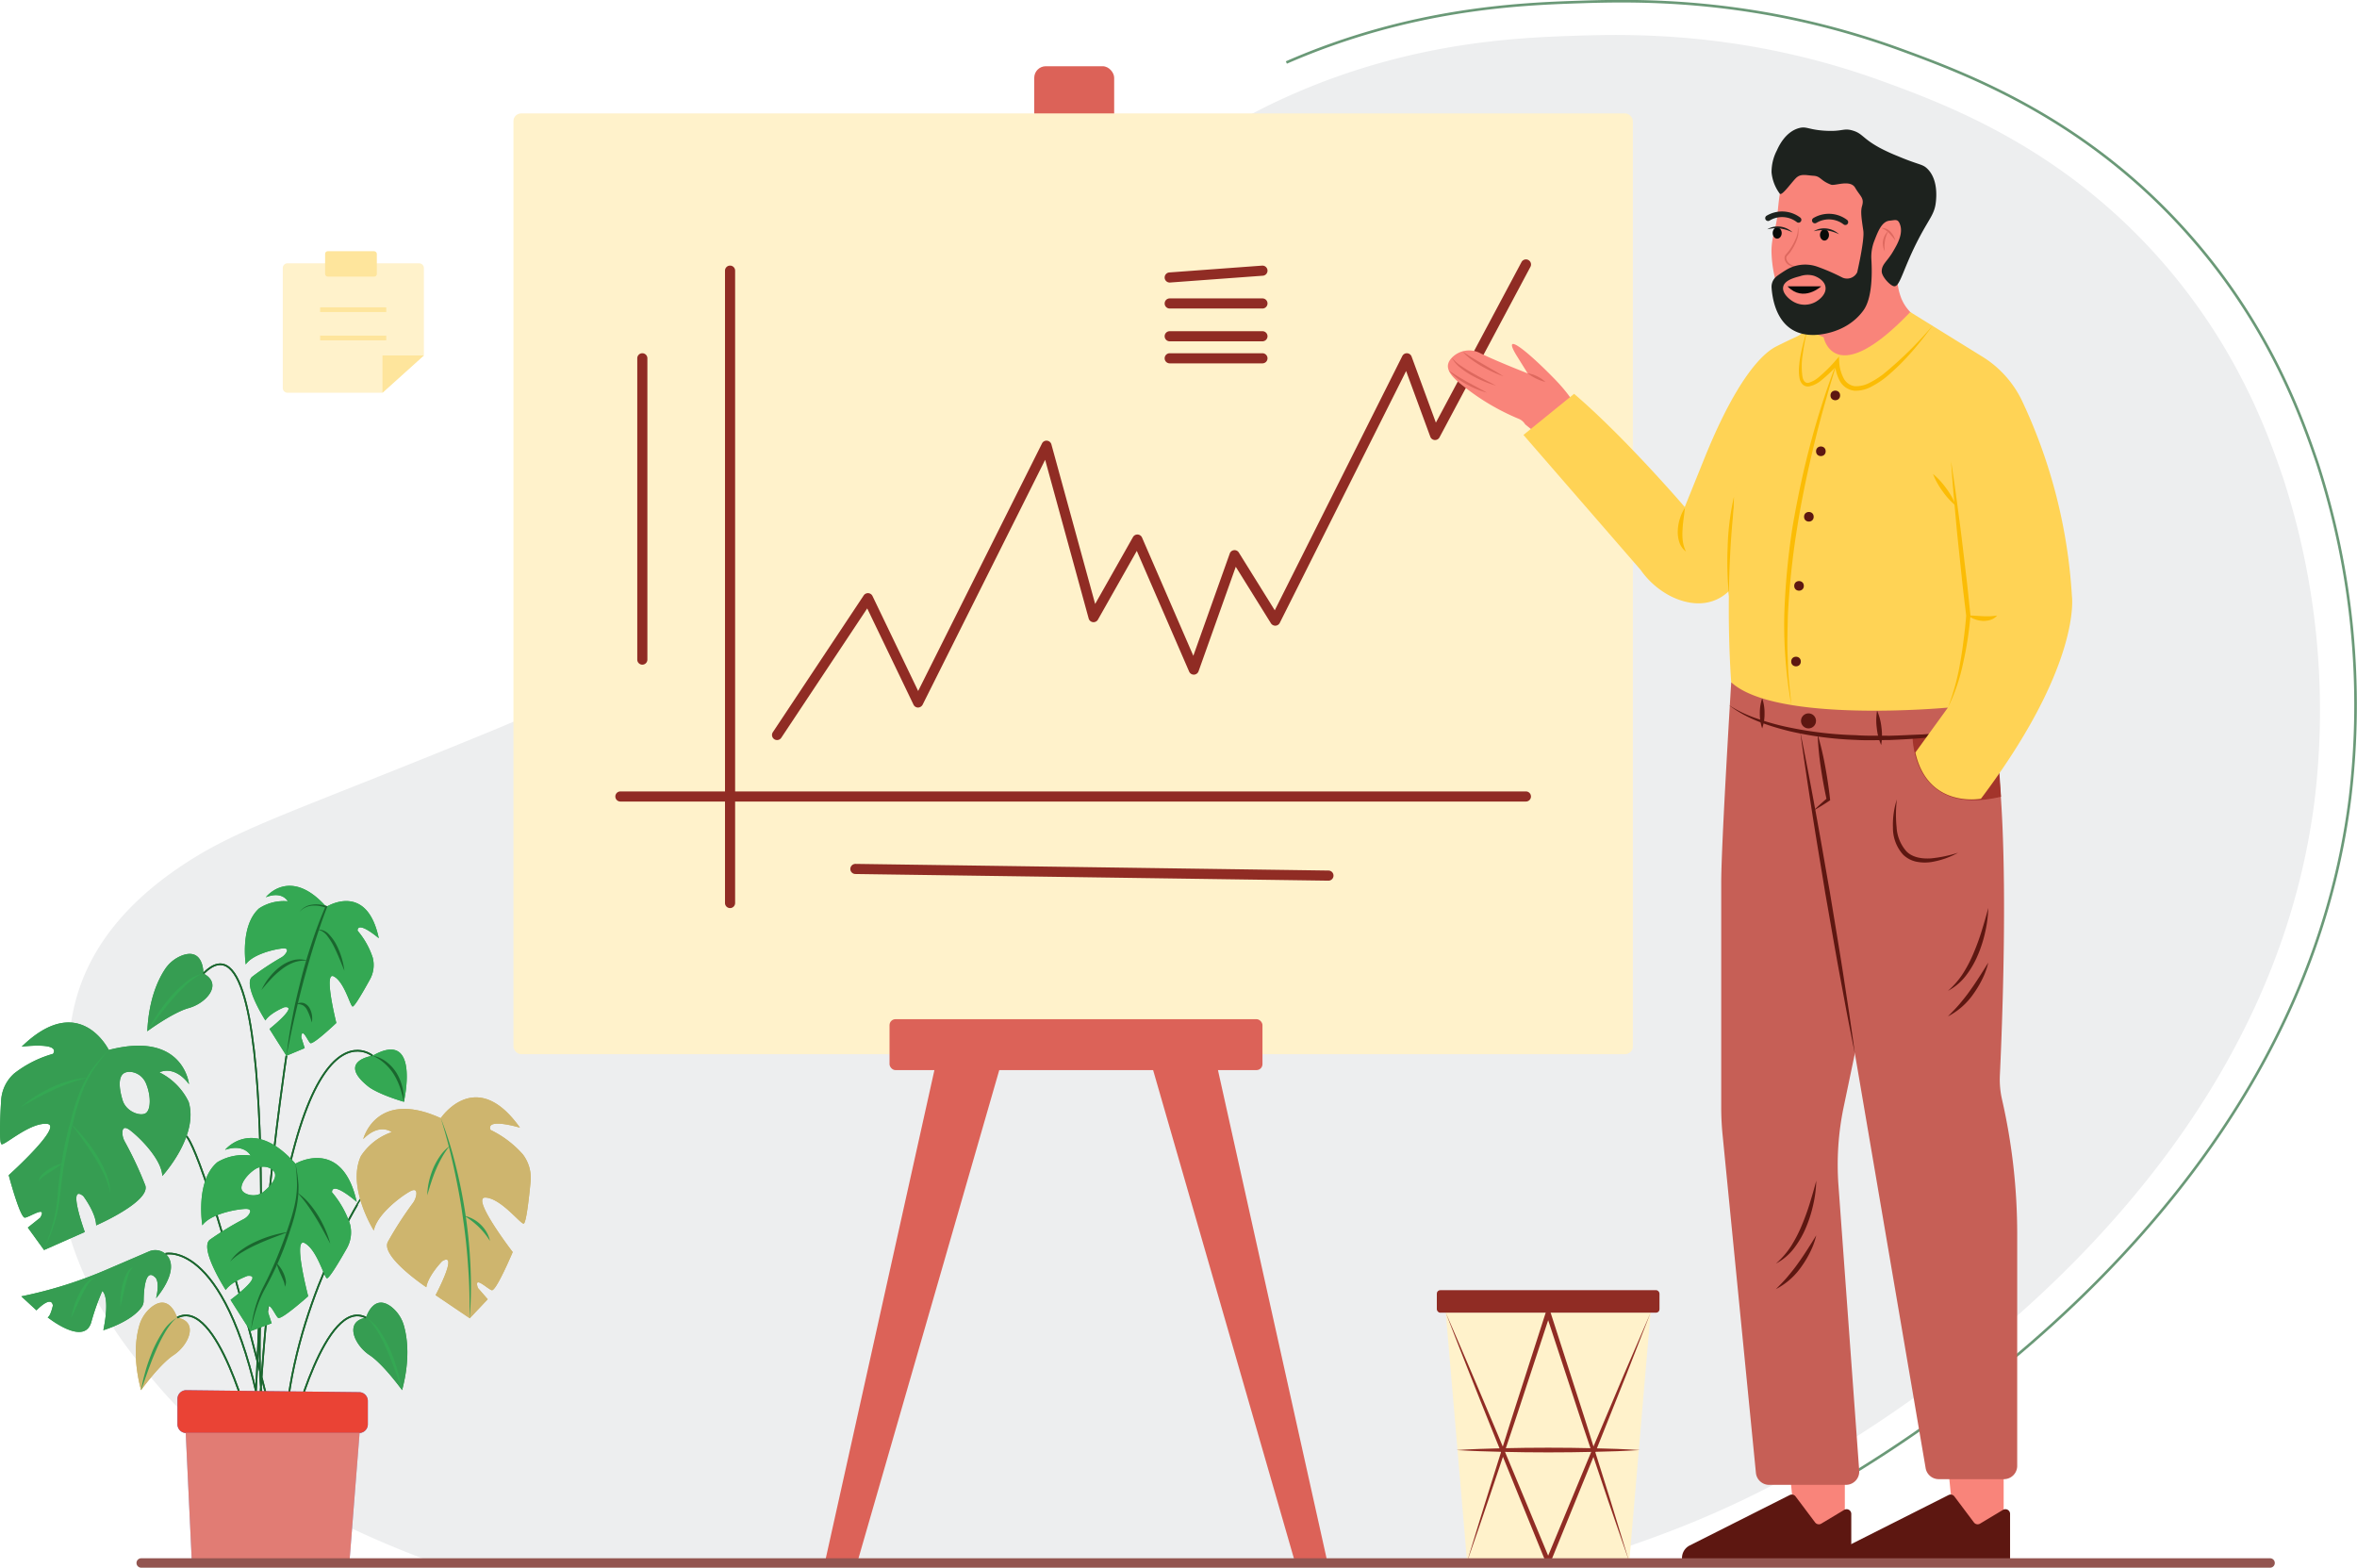 <svg xmlns="http://www.w3.org/2000/svg" width="900.554" height="598.932" viewBox="0 0 900.554 598.932">
  <g id="Layer_2" data-name="Layer 2" transform="translate(0 -0.047)">
    <g id="Layer_1" data-name="Layer 1" transform="translate(0 0.5)">
      <path id="Path_1" data-name="Path 1" d="M591.927,591.874c29.242-9.142,55.479-18.481,87.043-36.207,32.554-18.283,177.164-105.291,195.969-255.875a287.234,287.234,0,0,0-11.985-122.656c-5.812-17.042-17.869-51.269-48.3-85.118C777.405,50.557,734.9,34.487,709.977,25.4,657.538,6.27,613.558,7.278,592.611,7.962c-22.6.738-62.5,2.393-107.846,22.206-29.584,12.921-47.975,27.659-75.076,49.685-42.937,34.929-48.587,49.469-123.7,121.594-20.623,19.795-37.574,35.4-63.451,50.765-17.941,10.653-32.446,16.61-59.2,27.479-65.773,26.723-84.5,32.134-106.022,47.178-41.857,29.278-39.146,61.208-40.945,68.082a135.193,135.193,0,0,0-3.185,53.932C18.669,485,38.122,508.609,50.2,522.9a203.524,203.524,0,0,0,59.2,47.58,378.359,378.359,0,0,0,48.515,21.4Z" transform="translate(9.447 5.238)" fill="#edeeef"/>
      <path id="Path_2" data-name="Path 2" d="M273.122,23.924C320.353,3.3,361.9,1.561,385.46.8c21.8-.709,67.616-1.755,122.251,18.172,25.96,9.468,70.23,26.207,109.035,69.386,31.686,35.257,44.245,70.914,50.3,88.66a299.289,299.289,0,0,1,12.482,127.758C659.946,461.632,509.311,552.251,475.4,571.3" transform="translate(218.37 -0.5)" fill="none" stroke="#6a9977" stroke-miterlimit="10" stroke-width="1"/>
      <path id="Path_3" data-name="Path 3" d="M377.071,374.111H315.113l-8.152-95.175h78.262Z" transform="translate(245.425 222.118)" fill="#fff2cb"/>
      <path id="Path_4" data-name="Path 4" d="M311.491,374.511c4.81-15.977,9.808-31.894,14.834-47.8,2.479-7.965,5.079-15.89,7.623-23.834l7.667-23.819a.9.9,0,0,1,1.709,0l7.669,23.818c2.541,7.944,5.147,15.868,7.624,23.833l7.506,23.871,7.325,23.93-8.164-23.657L357.3,327.138c-2.686-7.9-5.243-15.836-7.865-23.755l-7.821-23.769h1.709L335.5,303.383c-2.62,7.919-5.182,15.856-7.867,23.754C322.335,342.955,317.007,358.764,311.491,374.511Z" transform="translate(249.047 221.718)" fill="#902c24"/>
      <path id="Path_5" data-name="Path 5" d="M306.961,278.936c6.865,15.721,13.548,31.518,20.2,47.326l9.9,23.745,9.858,23.763h-1.662l9.857-23.763c3.3-7.915,6.538-15.856,9.9-23.746l10.015-23.7,10.191-23.626L375.848,302.9,366.3,326.787c-3.16,7.973-6.444,15.894-9.665,23.842l-9.709,23.824a.9.9,0,0,1-1.663,0l-9.708-23.825-9.664-23.843C319.5,310.869,313.139,294.939,306.961,278.936Z" transform="translate(245.425 222.118)" fill="#902c24"/>
      <path id="Path_6" data-name="Path 6" d="M309.226,308.5c5.843-.371,11.685-.545,17.527-.689,5.842-.164,11.685-.188,17.527-.21,5.842.02,11.685.044,17.527.207l8.764.251c2.921.149,5.843.237,8.764.441-2.921.2-5.843.291-8.764.441l-8.764.251c-5.842.163-11.685.187-17.527.207-5.843-.023-11.685-.046-17.527-.21C320.91,309.044,315.067,308.869,309.226,308.5Z" transform="translate(247.236 245.036)" fill="#902c24"/>
      <rect id="Rectangle_2" data-name="Rectangle 2" width="85.073" height="8.602" rx="1.291" transform="translate(548.979 492.453)" fill="#902c24"/>
      <rect id="Rectangle_3" data-name="Rectangle 3" width="30.54" height="30.54" rx="4.423" transform="translate(395.161 24.848)" fill="#dc6258"/>
      <path id="Path_7" data-name="Path 7" d="M187.484,432.192h-12.37l50.133-225.337,25.255,6.8Z" transform="translate(140.009 164.487)" fill="#dc6258"/>
      <path id="Path_8" data-name="Path 8" d="M303,432.192h12.368L265.241,206.855l-25.255,6.8Z" transform="translate(191.876 164.487)" fill="#dc6258"/>
      <rect id="Rectangle_4" data-name="Rectangle 4" width="427.7" height="359.417" rx="2.949" transform="translate(196.176 42.877)" fill="#fff2cb"/>
      <path id="Path_9" data-name="Path 9" d="M323.844,63.108a1.932,1.932,0,0,1-.14-3.859l35.433-2.605a1.932,1.932,0,1,1,.283,3.854L323.988,63.1C323.939,63.106,323.89,63.108,323.844,63.108Zm35.435,9.925H323.845a1.932,1.932,0,0,1,0-3.865h35.433a1.932,1.932,0,1,1,0,3.865Zm0,12.529H323.845a1.932,1.932,0,1,1,0-3.865h35.433a1.932,1.932,0,1,1,0,3.865Zm0,8.421H323.845a1.932,1.932,0,0,1,0-3.865h35.433a1.932,1.932,0,1,1,0,3.865ZM155.865,302.094a1.933,1.933,0,0,1-1.932-1.932V58.57a1.932,1.932,0,1,1,3.865,0V300.161a1.933,1.933,0,0,1-1.933,1.933Z" transform="translate(123.074 44.384)" fill="#902c24"/>
      <path id="Path_10" data-name="Path 10" d="M478.554,262.425H132.582a1.932,1.932,0,1,1,0-3.865H478.554a1.932,1.932,0,0,1,0,3.865ZM192.436,238.932a1.933,1.933,0,0,1-1.608-3l34.717-52.259a1.972,1.972,0,0,1,1.743-.859A1.933,1.933,0,0,1,228.9,183.9l17.447,36.289,47.319-94.568a1.9,1.9,0,0,1,1.918-1.059,1.932,1.932,0,0,1,1.674,1.412l16.718,60.961,14.453-25.549a1.933,1.933,0,0,1,3.455.182l19.6,45.175,13.92-39.08a1.93,1.93,0,0,1,1.613-1.273,1.909,1.909,0,0,1,1.848.9L382.6,189.358l48.734-97.139a1.932,1.932,0,0,1,3.541.2l9.285,25.241,32.688-61.292a1.933,1.933,0,1,1,3.41,1.819l-34.717,65.1a1.933,1.933,0,0,1-3.519-.242l-9.234-25.1-48.279,96.231a1.933,1.933,0,0,1-1.639,1.064,1.981,1.981,0,0,1-1.729-.909L367.7,172.735l-14.22,39.923a1.932,1.932,0,0,1-3.593.121l-20-46.109-14.849,26.25a1.933,1.933,0,0,1-3.546-.44l-16.623-60.614-46.825,93.579a2.058,2.058,0,0,1-1.744,1.068,1.933,1.933,0,0,1-1.727-1.1L226.886,188.64l-32.838,49.43A1.93,1.93,0,0,1,192.436,238.932Zm-51.476-28.8a1.933,1.933,0,0,1-1.932-1.932V93.085a1.932,1.932,0,1,1,3.865,0V208.2a1.933,1.933,0,0,1-1.932,1.932Zm262.176,82.523h-.028l-180.767-2.547a1.933,1.933,0,0,1-1.905-1.96,1.962,1.962,0,0,1,1.96-1.905l180.767,2.547a1.933,1.933,0,0,1-.026,3.865Z" transform="translate(104.458 43.349)" fill="#902c24"/>
      <rect id="Rectangle_5" data-name="Rectangle 5" width="142.494" height="19.451" rx="2.285" transform="translate(339.868 388.922)" fill="#dc6258"/>
      <path id="Path_11" data-name="Path 11" d="M49.825,258.593c4.34,3.372,11.986,11.381,12.192,17.387,0,0,14.052-15.279,10.057-28.347a24.4,24.4,0,0,0-11.159-11.24s5.51-3.091,11.3,4.5c0,0-2.066-20.514-30.652-13.067,0,0-11.159-22.762-33.27-1.265,0,0,14.879-1.9,11.985,2.74a43.249,43.249,0,0,0-14.844,7.494A14.873,14.873,0,0,0,.437,247.177c-.344,5.55-.872,16.532.207,16.685,1.446.211,10.952-8.43,17.358-7.8s-14.672,19.6-14.672,19.6,4.34,16.439,6.2,16.228,8.61-4.918,5.855,0l-4.753,3.794,6.2,8.571L32.4,297.372s-6.888-18.827-.551-13.7c0,0,4.821,6.393,4.89,11.17,0,0,20.837-9.062,18.771-15.28a139.651,139.651,0,0,0-7.875-16.8,7.105,7.105,0,0,1-.861-2.974C46.7,258.206,47.116,256.486,49.825,258.593Zm-2.56-21.825c1.952-1.347,6.751-.48,8.553,3.91,1.929,4.7,1.848,9.929-.1,11.275s-7.5-.41-8.886-4.953c-1.538-5.058-1.515-8.887.436-10.233Z" transform="translate(0 172.855)" fill="#369d52"/>
      <path id="Path_12" data-name="Path 12" d="M34.045,223.157a77.167,77.167,0,0,0-6.15,8,46.849,46.849,0,0,0-4.358,9.024,100.578,100.578,0,0,0-2.871,9.642c-.831,3.268-1.626,6.532-2.288,9.829-.7,3.287-1.315,6.6-1.816,9.918s-.814,6.665-1.223,10.025A56.041,56.041,0,0,1,9.4,298.919a67.388,67.388,0,0,0,3.3-9.535,53.755,53.755,0,0,0,1.754-9.888,156.692,156.692,0,0,1,2.792-20.087c.7-3.311,1.536-6.6,2.4-9.857a80.743,80.743,0,0,1,3.061-9.7,46.988,46.988,0,0,1,4.717-9.02,66.888,66.888,0,0,1,6.62-7.681Z" transform="translate(7.515 177.521)" fill="#34a853"/>
      <path id="Path_13" data-name="Path 13" d="M29.884,229.108a48,48,0,0,0-6.689,1.926c-2.174.79-4.323,1.647-6.408,2.65-4.229,1.888-8.241,4.211-12.334,6.493.894-.757,1.827-1.466,2.752-2.19.969-.658,1.922-1.344,2.914-1.973a60.476,60.476,0,0,1,6.185-3.382,50.582,50.582,0,0,1,6.623-2.443,26.174,26.174,0,0,1,6.957-1.08ZM20.466,261.7c-1.6,1.241-3.268,2.257-4.9,3.317q-1.223.785-2.39,1.622A6.564,6.564,0,0,0,11.2,268.7a4.319,4.319,0,0,1,1.374-2.73,13.916,13.916,0,0,1,2.364-1.921A17.036,17.036,0,0,1,20.466,261.7Zm3.192-15.012a54.979,54.979,0,0,1,5.266,5.68,66.663,66.663,0,0,1,4.532,6.3,44.564,44.564,0,0,1,3.538,6.937,21.116,21.116,0,0,1,1.626,7.584,29.894,29.894,0,0,0-2.446-7.233,55.108,55.108,0,0,0-3.7-6.676c-1.3-2.2-2.779-4.285-4.255-6.378S25.207,248.755,23.658,246.691Z" transform="translate(3.561 182.279)" fill="#34a853"/>
      <path id="Path_14" data-name="Path 14" d="M4.53,283.321l5.786,5.339s5.648-5.971,6.268-1.827c0,0-.9,4.145-2,4.5,0,0,13.845,11.135,16.635,1.967a88.435,88.435,0,0,1,4.236-12.013s3.1,1.686.413,14.964c0,0,10.715-3.149,14.694-8.925a4.132,4.132,0,0,0,.7-2.3c.038-3.3.474-12.6,4.237-9.108,0,0,2.17,1.054.517,8.114,0,0,8.72-9.831,4.578-15.873A6.042,6.042,0,0,0,53.19,266.2c-2.422,1.051-6.915,2.987-15.252,6.553A166.381,166.381,0,0,1,4.53,283.321Z" transform="translate(3.622 211.494)" fill="#369d52"/>
      <path id="Path_15" data-name="Path 15" d="M15.125,325.511a33.04,33.04,0,0,1,2.848-8.756,21.273,21.273,0,0,1,2.446-3.964,9.462,9.462,0,0,1,1.681-1.667,3.524,3.524,0,0,1,2.2-.787,6.33,6.33,0,0,0-3.148,2.984,40.18,40.18,0,0,0-2.139,3.944C17.685,319.968,16.5,322.754,15.125,325.511Zm18.819-4.355a27.488,27.488,0,0,1,.734-8.1,20.767,20.767,0,0,1,1.353-3.884,6.1,6.1,0,0,1,2.735-3.054,8.3,8.3,0,0,0-1.9,3.4c-.4,1.249-.751,2.521-1.062,3.809C35.176,315.912,34.656,318.527,33.944,321.156Zm96.3-95.712s-13.914,2-1.515,11.832c0,0,3.169,2.67,13.5,5.761C142.227,243.036,148.7,214.876,130.242,225.444Z" transform="translate(12.093 177.453)" fill="#34a853"/>
      <path id="Path_16" data-name="Path 16" d="M91.081,241.982c-.258-.922-.426-1.846-.658-2.754-.29-.893-.5-1.8-.816-2.673a25.9,25.9,0,0,0-2.327-4.99,19.624,19.624,0,0,0-3.508-4.186A16.636,16.636,0,0,0,79.1,224.39a11.77,11.77,0,0,1,5.245,2.285,15.926,15.926,0,0,1,3.923,4.279,19.4,19.4,0,0,1,2.207,5.346c.253.927.348,1.889.507,2.828C91.025,240.084,91.083,241.036,91.081,241.982Z" transform="translate(63.239 178.507)" fill="#1a662e"/>
      <path id="Path_17" data-name="Path 17" d="M83.11,196.342s15.426-9.828,20.047,11.995c0,0-8.006-6.891-8.112-2.9a30.555,30.555,0,0,1,5.807,10.347,11.329,11.329,0,0,1-1.116,8.365c-1.961,3.569-5.923,10.578-6.619,10.261-.932-.425-3.153-9.434-7.164-11.5s.987,17.789.987,17.789-8.955,8.527-9.966,7.682-3.146-6.354-3.442-2.248l1.316,4.177-6.983,2.933L61.4,242.987s11.383-9.029,5.661-8.283c0,0-5.325,2.112-7.226,5.048,0,0-8.716-13.623-5.079-16.684a103.224,103.224,0,0,1,11.147-7.38,5.224,5.224,0,0,0,1.9-1.851c.513-.884.613-1.825-1.534-1.59-3.864.424-11.478,2.454-13.94,6.1,0,0-2.306-14.872,5.133-21.44A17.177,17.177,0,0,1,68.4,194.222s-2.034-4.033-8.391-1.551C60,192.671,69.211,180.745,83.11,196.342Z" transform="translate(41.566 149.661)" fill="#34a853"/>
      <path id="Path_18" data-name="Path 18" d="M87.2,213.353c-1.259-3.069-2.44-6.109-3.876-9.01a26.191,26.191,0,0,0-2.5-4.094,6.355,6.355,0,0,0-3.843-2.655,5.609,5.609,0,0,1,4.521,2.056,17.841,17.841,0,0,1,2.854,4.174,29.839,29.839,0,0,1,2.84,9.529Zm-31.686,7.342a23.192,23.192,0,0,1,2.949-4.769,22.157,22.157,0,0,1,4-4,14.713,14.713,0,0,1,5.079-2.607,9.784,9.784,0,0,1,5.623.182,12.81,12.81,0,0,0-5.353.681,17.8,17.8,0,0,0-4.644,2.664,32.2,32.2,0,0,0-4.024,3.668C57.9,217.852,56.67,219.23,55.516,220.695Z" transform="translate(44.387 157.081)" fill="#1a662e"/>
      <path id="Path_19" data-name="Path 19" d="M65.748,195.181a7.142,7.142,0,0,1,4.763-2.8,11.185,11.185,0,0,1,2.852-.076,15.964,15.964,0,0,1,2.794.575l.339.1-.139.35c-1.8,4.552-3.333,9.228-4.845,13.893-1.48,4.68-2.812,9.4-4.117,14.137q-1.882,7.119-3.523,14.3c-1.1,4.788-2.069,9.606-3.06,14.429.605-4.884,1.333-9.759,2.286-14.591.867-4.851,2.045-9.639,3.239-14.42s2.636-9.5,4.177-14.181,3.247-9.307,5.24-13.833l.2.445-1.316-.392c-.448-.085-.893-.2-1.344-.271a10.733,10.733,0,0,0-2.732-.088,7.209,7.209,0,0,0-4.814,2.425Z" transform="translate(48.621 152.809)" fill="#1a662e"/>
      <path id="Path_20" data-name="Path 20" d="M68.825,220.671a25.556,25.556,0,0,0-1.848-4.872,4.387,4.387,0,0,0-1.581-1.7,5.372,5.372,0,0,0-2.468-.46,3.637,3.637,0,0,1,2.816-.376,4.2,4.2,0,0,1,2.234,1.956A8.181,8.181,0,0,1,68.825,220.671Z" transform="translate(50.313 169.505)" fill="#1a662e"/>
      <path id="Path_21" data-name="Path 21" d="M44.615,282.553s-2.742-9.466-9.7-4.114a13.97,13.97,0,0,0-4.824,7.4c-1.255,4.531-2.341,12.741.752,24.392,0,0,7.127-9.859,12.4-13.348C49.184,292.951,53.019,283.958,44.615,282.553Z" transform="translate(23.051 220.411)" fill="#ceb56e"/>
      <path id="Path_22" data-name="Path 22" d="M43.723,341.749a11.931,11.931,0,0,0-2.7,2.781,27.189,27.189,0,0,0-2.132,3.242,62,62,0,0,0-3.432,6.981c-1.052,2.38-1.958,4.823-2.859,7.275l-2.65,7.4c.226-1.3.526-2.574.787-3.866.3-1.28.679-2.54,1.016-3.814.732-2.53,1.658-5,2.642-7.453a49.17,49.17,0,0,1,3.743-7,15.867,15.867,0,0,1,5.588-5.551ZM53.77,210.25s.232-9.868-8-6.948a13.73,13.73,0,0,0-6.815,5.539c-2.556,3.921-6.054,11.4-6.61,23.455,0,0,9.745-7.16,15.811-8.833C55,221.574,61.348,214.213,53.77,210.25Z" transform="translate(23.943 161.215)" fill="#369d52"/>
      <path id="Path_23" data-name="Path 23" d="M52.705,206.923a11.726,11.726,0,0,0-3.411,1.8,26.744,26.744,0,0,0-3.005,2.42,61.009,61.009,0,0,0-5.364,5.574c-1.715,1.938-3.312,3.98-4.9,6.032l-4.743,6.217c.6-1.161,1.273-2.283,1.909-3.429.672-1.122,1.408-2.2,2.111-3.31a78.071,78.071,0,0,1,4.752-6.268,48.428,48.428,0,0,1,5.667-5.494,15.613,15.613,0,0,1,6.988-3.544Z" transform="translate(25.008 164.542)" fill="#34a853"/>
      <path id="Path_24" data-name="Path 24" d="M79.881,282.553s2.742-9.466,9.7-4.115a13.971,13.971,0,0,1,4.824,7.4c1.255,4.531,2.341,12.741-.752,24.392,0,0-7.127-9.859-12.4-13.348C75.312,292.951,71.477,283.959,79.881,282.553Z" transform="translate(59.979 220.41)" fill="#369d52"/>
      <path id="Path_25" data-name="Path 25" d="M77.72,280a15.869,15.869,0,0,1,5.588,5.552,49.163,49.163,0,0,1,3.743,7A79.041,79.041,0,0,1,89.693,300c.337,1.274.713,2.534,1.016,3.814.262,1.291.561,2.57.788,3.866l-2.65-7.4c-.9-2.452-1.807-4.895-2.859-7.275a62,62,0,0,0-3.432-6.981,27.177,27.177,0,0,0-2.132-3.242A11.931,11.931,0,0,0,77.72,280Z" transform="translate(62.14 222.967)" fill="#34a853"/>
      <path id="Path_26" data-name="Path 26" d="M114.234,239.918S79.573,210.3,70.59,383.332M81.331,239.918S64.088,354.037,74.42,383.332m-6.574,0S55.031,331.9,39.566,339.985m30.122,28.01s11.168-191.06-20.075-159.509M83.479,383.33s12.815-51.426,28.281-43.345m-76.613-24.4s24.257-5.951,37.483,66.549M43.137,270.665s7.028,4.689,33.621,111.471m32.805-87.244S83.3,336.473,80.856,383.331" transform="translate(28.101 162.979)" fill="none" stroke="#1a662e" stroke-miterlimit="10" stroke-width="0.644"/>
      <path id="Path_27" data-name="Path 27" d="M37.679,298.76v9.621a3.334,3.334,0,0,0,3.3,3.367h66.138a3.334,3.334,0,0,0,3.3-3.367v-8.866a3.335,3.335,0,0,0-3.264-3.366l-66.138-.755a3.333,3.333,0,0,0-3.338,3.367Z" transform="translate(30.125 235.276)" fill="#4285f4"/>
      <path id="Path_28" data-name="Path 28" d="M39.433,304.481l2.352,49.656h60.166l3.909-49.656Z" transform="translate(31.528 242.542)" fill="#97b5e7"/>
      <path id="Path_29" data-name="Path 29" d="M92.683,262.576c.092-4.531,9.46,3.688,9.46,3.688-5.58-25.045-23.409-14.6-23.409-14.6-16.3-18.406-26.887-5.28-26.887-5.28,7.359-2.518,9.758,2.166,9.758,2.166a19.593,19.593,0,0,0-12.686,2.529c-8.576,7.119-5.763,24.143-5.763,24.143,2.824-4.028,11.664-5.971,16.141-6.276,2.813-.188,2.319,1.194,1.562,2.248a5.689,5.689,0,0,1-1.917,1.639,112.488,112.488,0,0,0-12.915,7.88c-4.2,3.3,6.061,19.214,6.061,19.214,2.181-3.243,8.346-5.4,8.346-5.4,6.647-.574-6.5,9.156-6.5,9.156l7.611,11.966,8.094-3.009-1.573-4.812c.31-4.66,2.836,1.709,4.018,2.716S83.6,302.291,83.6,302.291s-5.992-22.832-1.32-20.279S89.629,294.9,90.72,295.43c.815.4,5.35-7.388,7.6-11.357a12.415,12.415,0,0,0,1.217-9.449,36.912,36.912,0,0,0-6.854-12.048Zm-26.141-.187c-2.985,2.47-7.577,1.1-8.312-.738s1.538-5.468,4.959-7.786c3.2-2.178,6.888-.55,7.623,1.288s-.953,4.474-4.271,7.236Z" transform="translate(34.153 192.465)" fill="#34a853"/>
      <path id="Path_30" data-name="Path 30" d="M70.256,247.3a55.848,55.848,0,0,1,1.162,8.287,38.87,38.87,0,0,1-.745,8.375,64.629,64.629,0,0,1-2.211,8.1c-.861,2.646-1.753,5.3-2.75,7.906a126.644,126.644,0,0,1-7.107,15.148,44.036,44.036,0,0,0-3.246,7.606,56.66,56.66,0,0,0-2.042,8.064,45.627,45.627,0,0,1,4.493-16.074,144.033,144.033,0,0,0,6.822-15.163c1.021-2.575,1.937-5.188,2.83-7.82s1.709-5.267,2.342-7.948a38.744,38.744,0,0,0,1.049-8.184A66.8,66.8,0,0,0,70.256,247.3Z" transform="translate(42.629 196.826)" fill="#1a662e"/>
      <path id="Path_31" data-name="Path 31" d="M74.587,253.485a21.123,21.123,0,0,1,4.37,3.928,37.237,37.237,0,0,1,3.475,4.754,43.1,43.1,0,0,1,2.721,5.211,38.926,38.926,0,0,1,1.949,5.53l-2.762-5.131c-.94-1.687-1.873-3.372-2.9-5q-1.507-2.459-3.194-4.8a45.115,45.115,0,0,0-3.666-4.49Zm-8.1,26.763a12.811,12.811,0,0,1,2.84,4.128,11.038,11.038,0,0,1,.748,2.435,3.546,3.546,0,0,1-.354,2.546,5.942,5.942,0,0,0-.52-2.315c-.3-.735-.608-1.469-.935-2.2A38.044,38.044,0,0,1,66.485,280.248ZM71,268.455l-5.884,2.227c-1.943.763-3.877,1.537-5.76,2.413a51.4,51.4,0,0,0-5.521,2.844,25.1,25.1,0,0,0-4.954,3.761,16.419,16.419,0,0,1,4.457-4.517,32.047,32.047,0,0,1,5.539-3.143A45.549,45.549,0,0,1,71,268.455Z" transform="translate(39.084 201.77)" fill="#1a662e"/>
      <path id="Path_32" data-name="Path 32" d="M107.851,241.16s13.439-20.075,30.247,3.632c0,0-13.163-3.971-11.233.869a39.117,39.117,0,0,1,12.309,9.3,14.8,14.8,0,0,1,2.978,10.637c-.511,5.335-1.648,15.874-2.647,15.867-1.338-.009-8.652-9.629-14.534-9.957s10.366,20.817,10.366,20.817-6.345,15.04-7.995,14.568-7.055-5.936-5.29-.849l3.735,4.305-6.865,7.269-13.05-8.826s9-16.946,2.518-12.979c0,0-5.3,5.393-6.066,9.937,0,0-17.49-11.668-14.706-17.295a138.238,138.238,0,0,1,9.55-14.815,7.093,7.093,0,0,0,1.333-3.214c.174-1.356-.17-2.588-2.655-1.134-4.418,2.584-12.508,9.106-13.58,14.8,0,0-10.443-16.609-4.906-28.484a22.943,22.943,0,0,1,11.74-9.093s-4.523-3.748-10.87,2.643C78.229,249.159,83.121,229.906,107.851,241.16Z" transform="translate(60.557 185.57)" fill="#ceb56e"/>
      <path id="Path_33" data-name="Path 33" d="M93.584,237.634A145.4,145.4,0,0,1,99.4,256.183c1.577,6.294,2.8,12.676,3.752,19.094a191.391,191.391,0,0,1,1.8,19.377,166.562,166.562,0,0,1-.3,19.437c-.051-6.479-.084-12.944-.595-19.389q-.613-9.67-2.058-19.258c-.855-6.4-2.086-12.748-3.47-19.058S95.534,243.81,93.584,237.634Z" transform="translate(74.824 189.096)" fill="#369d52"/>
      <path id="Path_34" data-name="Path 34" d="M99.24,243.572a30.916,30.916,0,0,0-2.9,4.31,46.951,46.951,0,0,0-2.28,4.622c-.677,1.58-1.267,3.2-1.812,4.842s-1.023,3.314-1.537,5a27.624,27.624,0,0,1,.665-5.243,29.9,29.9,0,0,1,1.619-5.057,26.3,26.3,0,0,1,2.586-4.651,15.87,15.87,0,0,1,3.664-3.825Zm5.592,26.59a13.278,13.278,0,0,1,8.554,6.265,10.879,10.879,0,0,1,1.291,3.369,29.523,29.523,0,0,0-4.343-5.4,32.868,32.868,0,0,0-5.5-4.236Z" transform="translate(72.522 193.844)" fill="#369d52"/>
      <path id="Path_35" data-name="Path 35" d="M428.692,308.232l2.125,21.2-36.822,17.99h56.543V308.232Z" transform="translate(315.011 245.541)" fill="#f9847a"/>
      <path id="Path_36" data-name="Path 36" d="M394.97,308.232l2.125,21.2-36.822,17.99h56.543V308.232Z" transform="translate(288.05 245.541)" fill="#f9847a"/>
      <path id="Path_37" data-name="Path 37" d="M436.331,447.87h24.906a5.078,5.078,0,0,0,5.078-5.078V354.228a230.794,230.794,0,0,0-5.8-51.428h0a34.123,34.123,0,0,1-.819-9.228c1.085-22.8,5.141-122.817-6.229-141.009l-72.729-5.37,50.591,296.453a5.078,5.078,0,0,0,5.005,4.224Z" transform="translate(304.41 116.785)" fill="#c65f56"/>
      <path id="Path_38" data-name="Path 38" d="M369.274,145.1s-3.823,61.9-3.823,76.451V307.42q0,5.3.521,10.59L378.706,447.14a5.078,5.078,0,0,0,5.053,4.579h29.346a5.078,5.078,0,0,0,5.064-5.446L410.24,337.252a107.9,107.9,0,0,1,2-29.92l32.025-153.094Z" transform="translate(292.189 115.111)" fill="#c65f56"/>
      <path id="Path_39" data-name="Path 39" d="M359.316,104.819s-.267-6.985-11.009-18.045-20.374-18.618-14.781-9.3l4.38,7.031s-11.557-4.482-18.209-7.755a9.179,9.179,0,0,0-10.776,1.784c-2.506,2.7-2.43,5.658,4.482,10.9a88.076,88.076,0,0,0,20.946,12.378,5.23,5.23,0,0,1,2.591,2.165l7.726,6.289Z" transform="translate(245.788 57.686)" fill="#f9847a"/>
      <path id="Path_40" data-name="Path 40" d="M344.5,86.515a15.8,15.8,0,0,1-3.549-1.291,18.471,18.471,0,0,1-3.212-1.974,8.234,8.234,0,0,1,1.875.413,13.091,13.091,0,0,1,1.752.713A12.362,12.362,0,0,1,344.5,86.515Zm-15.965-2.14a39.111,39.111,0,0,1-4.3-1.738c-1.408-.639-2.772-1.367-4.114-2.136a39.182,39.182,0,0,1-3.885-2.545,21.3,21.3,0,0,1-3.453-3.112c2.537,1.769,5.158,3.3,7.812,4.84C323.233,81.236,325.91,82.724,328.53,84.375Zm-2.868,3.56a37.724,37.724,0,0,1-4.791-1.689,42.789,42.789,0,0,1-4.57-2.237,28.607,28.607,0,0,1-4.228-2.866,11.987,11.987,0,0,1-3.321-3.862,17.361,17.361,0,0,0,3.76,3.283c1.379.931,2.791,1.817,4.256,2.624C319.669,84.849,322.671,86.344,325.662,87.935ZM322.2,90.6a27.457,27.457,0,0,1-4.031-1.348,36.366,36.366,0,0,1-3.833-1.842,25.254,25.254,0,0,1-6.708-5.2c1.189.78,2.348,1.557,3.543,2.281,1.207.7,2.4,1.427,3.625,2.1Z" transform="translate(245.957 58.941)" fill="#dd685e"/>
      <path id="Path_41" data-name="Path 41" d="M430.3,71.091s-5.82,2.6-10.331,4.914C413.712,79.211,404,90.476,392.64,118.612l-7.551,18.7s-22.666-26.459-42.275-43.24l-19.354,15.7,44.8,51.6a31.654,31.654,0,0,0,11.223,9.885c10.228,5.227,20.672,3.5,26.406-7.126,8.969-16.628,19.631-41.944,20.651-49Z" transform="translate(258.615 55.94)" fill="#ffd355"/>
      <path id="Path_42" data-name="Path 42" d="M358.967,108.074c-.31,2.957-.809,5.739-.924,8.525a21.434,21.434,0,0,0,.106,4.119,13.483,13.483,0,0,0,1.2,4.031,7.25,7.25,0,0,1-2.572-3.712,12.478,12.478,0,0,1-.534-4.53,17.406,17.406,0,0,1,.819-4.409A14.845,14.845,0,0,1,358.967,108.074Z" transform="translate(284.808 85.509)" fill="#fbbc05"/>
      <path id="Path_43" data-name="Path 43" d="M406.088,159.045s0,30.606,33.77,22.6l-1.867-27.55Z" transform="translate(324.68 122.301)" fill="#a3342b"/>
      <path id="Path_44" data-name="Path 44" d="M357.12,341.909v-.129A5.355,5.355,0,0,1,360.065,337l38.219-19.262a1.785,1.785,0,0,1,2.23.522l7.471,9.943a1.785,1.785,0,0,0,2.345.458L419.1,323.4a1.785,1.785,0,0,1,2.7,1.53v16.98a1.785,1.785,0,0,1-1.785,1.785H358.9a1.785,1.785,0,0,1-1.783-1.785Z" transform="translate(285.529 252.988)" fill="#5d1711"/>
      <path id="Path_45" data-name="Path 45" d="M390.841,341.909v-.129A5.354,5.354,0,0,1,393.786,337L432,317.736a1.785,1.785,0,0,1,2.23.522l7.47,9.943a1.785,1.785,0,0,0,2.345.458l8.768-5.261a1.785,1.785,0,0,1,2.7,1.53v16.98a1.785,1.785,0,0,1-1.785,1.785H392.626a1.785,1.785,0,0,1-1.785-1.785Z" transform="translate(312.49 252.988)" fill="#5d1711"/>
      <path id="Path_46" data-name="Path 46" d="M411.313,31.143a32.951,32.951,0,0,0-15.391,1.319c-2.322.823-10.813,3.834-14.952,11.873-1.572,3.053-1.927,6.726-2.638,14.072-.444,4.588-2.211,7.875-2.209,13.471a47.276,47.276,0,0,0,2.209,13.354c2.058,6.765.733,10.609,1.759,11.873,4.136,5.1,13,.385,13.193,7.036.116,4.107-2.493,6.706.935,10.389,4.251,4.568,20.4,2.839,26.33-.275.809-.424,12.674-6.809,11.873-14.072-.428-3.88-4.06-4.281-6.6-10.114a23.29,23.29,0,0,1-1.319-12.753c1.144-8.49,5.422-9.526,8.8-19.789a15.964,15.964,0,0,0-2.638-15.391A32.609,32.609,0,0,0,411.313,31.143Z" transform="translate(300.722 23.7)" fill="#f9847a"/>
      <ellipse id="Ellipse_1" data-name="Ellipse 1" cx="1.724" cy="2.143" rx="1.724" ry="2.143" transform="translate(677.295 86.441)" fill="#070a08"/>
      <ellipse id="Ellipse_2" data-name="Ellipse 2" cx="1.724" cy="2.143" rx="1.724" ry="2.143" transform="translate(695.364 87.166)" fill="#070a08"/>
      <path id="Path_47" data-name="Path 47" d="M387.517,49.426a1.088,1.088,0,0,0,.642-1.966,11.556,11.556,0,0,0-12.885-.666,1.088,1.088,0,1,0,1.211,1.809,9.21,9.21,0,0,1,10.391.614A1.082,1.082,0,0,0,387.517,49.426Zm17.884.887a1.088,1.088,0,0,0,.642-1.967,11.555,11.555,0,0,0-12.884-.667,1.088,1.088,0,1,0,1.211,1.809,9.206,9.206,0,0,1,10.39.615,1.08,1.08,0,0,0,.641.21Z" transform="translate(299.658 35.195)" fill="#1d221e"/>
      <circle id="Ellipse_3" data-name="Ellipse 3" cx="2.872" cy="2.872" r="2.872" transform="translate(688.116 272.086)" fill="#5d1711"/>
      <path id="Path_48" data-name="Path 48" d="M383.966,48.242a8.537,8.537,0,0,1-.433,5.417,19.733,19.733,0,0,1-2.651,4.82c-.564.742-1.387,1.3-1.331,2.025a3.1,3.1,0,0,0,1.158,2.073,6.7,6.7,0,0,0,5.013,1.112,6.24,6.24,0,0,1-5.366-.68,3.457,3.457,0,0,1-1.464-2.5,2.112,2.112,0,0,1,.558-1.452l.87-1.037a21.65,21.65,0,0,0,2.7-4.588A9.726,9.726,0,0,0,383.966,48.242Zm31.846.725a4.526,4.526,0,0,1,3.539,1.452,7.973,7.973,0,0,1,1.173,1.561,6.978,6.978,0,0,1,.693,1.8,25.871,25.871,0,0,0-2.375-2.846,7.945,7.945,0,0,0-1.379-1.152,6.546,6.546,0,0,0-1.651-.816Z" transform="translate(302.935 37.672)" fill="#dd685e"/>
      <path id="Path_49" data-name="Path 49" d="M400.522,57.059a6.455,6.455,0,0,1,1.3-7.756c-.275.645-.581,1.238-.779,1.872a8.894,8.894,0,0,0-.479,1.9A13.218,13.218,0,0,0,400.522,57.059Z" transform="translate(319.625 38.52)" fill="#dd685e"/>
      <path id="Path_50" data-name="Path 50" d="M367.448,144.033a127.985,127.985,0,0,1-.573-19.228,97.776,97.776,0,0,1,2.406-19.094c-.137,6.43-.366,12.783-.609,19.166C368.393,131.255,368.121,137.632,367.448,144.033Z" transform="translate(293.223 83.62)" fill="#fbbc05"/>
      <path id="Path_51" data-name="Path 51" d="M392.389,61.036s-6.79,6.333-12.861,0" transform="translate(303.445 47.901)" fill="#070a08"/>
      <path id="Path_52" data-name="Path 52" d="M402.653,51.31a15.409,15.409,0,0,0-4.743-1.475,9.546,9.546,0,0,0-2.448-.081,16.1,16.1,0,0,0-2.482.4,7.032,7.032,0,0,1,2.405-.955,8.109,8.109,0,0,1,2.621-.084,8.381,8.381,0,0,1,4.646,2.193Zm-17.76-.725a15.4,15.4,0,0,0-4.743-1.475,9.548,9.548,0,0,0-2.448-.081,16.107,16.107,0,0,0-2.482.4,7.031,7.031,0,0,1,2.405-.955,8.1,8.1,0,0,1,2.621-.084,8.382,8.382,0,0,1,4.646,2.193Z" transform="translate(300.001 37.736)" fill="#1d221e"/>
      <path id="Path_53" data-name="Path 53" d="M367.052,149.925a48.288,48.288,0,0,0,11.4,5.385,93.264,93.264,0,0,0,12.171,3.281,143.633,143.633,0,0,0,25.046,2.861c4.2.318,8.42.155,12.633.217,4.214-.081,8.424-.363,12.642-.488,4.206-.337,8.422-.614,12.629-1,4.2-.437,8.4-.936,12.623-1.321-4.158.788-8.34,1.461-12.517,2.2-4.2.566-8.418,1-12.631,1.506-4.227.344-8.469.577-12.71.745-4.247-.009-8.5.215-12.745-.059a132.316,132.316,0,0,1-25.272-3.312C382.114,157.9,373.788,155.163,367.052,149.925Z" transform="translate(293.47 118.97)" fill="#5d1711"/>
      <path id="Path_54" data-name="Path 54" d="M389.079,161.229c2.106,10.185,4.018,20.4,5.9,30.625s3.613,20.471,5.427,30.705c1.671,10.259,3.418,20.5,5.017,30.775l2.363,15.412c.723,5.149,1.506,10.287,2.175,15.444-1.071-5.089-2.028-10.2-3.045-15.3l-2.858-15.329c-1.881-10.223-3.615-20.471-5.424-30.705-1.666-10.259-3.42-20.5-5.014-30.776S390.454,171.537,389.079,161.229Zm-14.531-12.724a16.911,16.911,0,0,1,.9,5.744,16.727,16.727,0,0,1-.9,5.745,16.725,16.725,0,0,1-.9-5.745,16.916,16.916,0,0,1,.9-5.744Zm43.9,4.684a22.266,22.266,0,0,1,1.673,6.474,22.015,22.015,0,0,1-.114,6.686,22.016,22.016,0,0,1-1.673-6.474,22.264,22.264,0,0,1,.113-6.686Z" transform="translate(298.741 117.835)" fill="#5d1711"/>
      <path id="Path_55" data-name="Path 55" d="M393.006,156.167a116.177,116.177,0,0,1,2.9,12.275c.759,4.126,1.384,8.274,1.838,12.45l.046.427-.3.2c-1.959,1.308-3.961,2.559-6.025,3.727,1.692-1.662,3.446-3.243,5.243-4.765l-.25.624c-.911-4.1-1.651-8.23-2.257-12.381a116.22,116.22,0,0,1-1.2-12.555Zm65.188,66.295a45.544,45.544,0,0,1-1.133,9.041,49.719,49.719,0,0,1-2.745,8.735,35.905,35.905,0,0,1-4.575,7.988,21.173,21.173,0,0,1-6.965,5.921,31.511,31.511,0,0,0,5.821-6.735,51.41,51.41,0,0,0,4.063-7.874,88.3,88.3,0,0,0,3.05-8.4C456.585,228.283,457.451,225.4,458.194,222.462Zm0,20.891a28.652,28.652,0,0,1-2.231,6.185,39.094,39.094,0,0,1-3.365,5.671,26.934,26.934,0,0,1-9.821,8.686c1.546-1.573,3.05-3.077,4.432-4.708,1.361-1.641,2.713-3.28,3.931-5.03C453.641,250.7,455.881,247.074,458.194,243.352Zm-65.714,83.3a45.574,45.574,0,0,1-1.133,9.041,49.711,49.711,0,0,1-2.745,8.735,35.9,35.9,0,0,1-4.575,7.988,21.172,21.172,0,0,1-6.965,5.921,31.493,31.493,0,0,0,5.821-6.735,51.386,51.386,0,0,0,4.062-7.874,88.231,88.231,0,0,0,3.05-8.4C390.871,332.478,391.735,329.6,392.48,326.656Zm0,20.891a28.674,28.674,0,0,1-2.231,6.186,39.136,39.136,0,0,1-3.366,5.671,26.931,26.931,0,0,1-9.821,8.686c1.546-1.573,3.05-3.077,4.432-4.708,1.361-1.641,2.713-3.28,3.931-5.03C387.927,354.9,390.168,351.269,392.48,347.547ZM423.272,181a48.827,48.827,0,0,0-.1,10.635,15.171,15.171,0,0,0,3.764,9.212c2.322,2.359,5.916,2.892,9.34,2.684a49.455,49.455,0,0,0,10.4-2.17,31.633,31.633,0,0,1-10.258,3.567,16.632,16.632,0,0,1-5.613-.116,10.434,10.434,0,0,1-5.121-2.673,15.278,15.278,0,0,1-3.907-10.392A31.529,31.529,0,0,1,423.272,181Z" transform="translate(301.473 123.961)" fill="#5d1711"/>
      <path id="Path_56" data-name="Path 56" d="M403.276,76.134s4.091,20.7,33.114-9.638l28,17.327a40.247,40.247,0,0,1,14.677,16.527,202.772,202.772,0,0,1,19.081,74.612s3.958,26.062-34.741,77.455c0,0-20.229,3.9-25.066-17.648l12.425-17.15s-65.635,6.157-82.786-9.675c0,0-8.978-112.2,29.024-134.565Z" transform="translate(293.478 52.266)" fill="#ffd355"/>
      <path id="Path_57" data-name="Path 57" d="M414.786,98.179q1.158,7.329,2.148,14.676c.636,4.9,1.334,9.795,1.92,14.7l1.749,14.72c.609,4.9,1.058,9.826,1.595,14.738l.009.081-.006.068a132.307,132.307,0,0,1-2.773,17.97,71.185,71.185,0,0,1-5.85,17.153,89.168,89.168,0,0,0,4.728-17.38c.535-2.956.961-5.932,1.321-8.913.392-2.973.723-5.972.935-8.945l0,.148c-.563-4.909-1.213-9.809-1.7-14.726l-1.548-14.743c-.513-4.915-.915-9.842-1.378-14.762Q415.285,105.581,414.786,98.179Z" transform="translate(330.669 77.597)" fill="#fbbc05"/>
      <path id="Path_58" data-name="Path 58" d="M435.666,121.157a28.683,28.683,0,0,1,5.144,5.6A28.375,28.375,0,0,1,444.5,133.4a28.358,28.358,0,0,1-5.144-5.6,28.688,28.688,0,0,1-3.685-6.649Zm13.513,54.089c2.006-.021,3.785.185,5.568.257.887.05,1.758.041,2.649.032.886-.051,1.764-.148,2.777-.289a5.432,5.432,0,0,1-2.513,1.669,8.982,8.982,0,0,1-3,.385,10.479,10.479,0,0,1-2.909-.588,7.616,7.616,0,0,1-2.576-1.466ZM400.1,75.489c-1.792,5.4-3.51,10.823-5.027,16.3q-2.395,8.182-4.416,16.462c-2.714,11.03-5.087,22.14-6.864,33.349a306.426,306.426,0,0,0-3.569,33.827c-.1,5.668-.362,11.346.01,17.013-.018,5.694.846,11.313,1.31,16.995a174.8,174.8,0,0,1-2.7-34.051,276.241,276.241,0,0,1,3.178-34.07c1.935-11.244,4.294-22.415,7.306-33.412A291.61,291.61,0,0,1,400.1,75.489Z" transform="translate(302.874 59.456)" fill="#fbbc05"/>
      <path id="Path_59" data-name="Path 59" d="M385.119,71.144c-.67,3-1.277,6.017-1.67,9.053a28.032,28.032,0,0,0-.1,8.971c.321,1.437,1.153,2.438,2.408,2.082a10.28,10.28,0,0,0,3.68-2.029,54.339,54.339,0,0,0,6.455-6.36l1.322-1.479.147,2.013a15,15,0,0,0,1.577,5.935,5.681,5.681,0,0,0,4.389,3.27,11.162,11.162,0,0,0,5.844-1.431,31.443,31.443,0,0,0,5.386-3.481,146.014,146.014,0,0,0,18.618-18.4c-2.611,3.53-5.3,7.016-8.222,10.312A85.714,85.714,0,0,1,415.5,88.9a32.976,32.976,0,0,1-5.6,3.728,12.718,12.718,0,0,1-6.754,1.693,7.292,7.292,0,0,1-5.783-4.15,16.635,16.635,0,0,1-1.689-6.718l1.469.534a55.8,55.8,0,0,1-6.768,6.468,10.387,10.387,0,0,1-4.412,2.192,2.911,2.911,0,0,1-2.681-.83,4.614,4.614,0,0,1-1.11-2.372,17.309,17.309,0,0,1-.134-4.758,38.231,38.231,0,0,1,.685-4.606,75.515,75.515,0,0,1,2.4-8.932Z" transform="translate(305.369 54.5)" fill="#fbbc05"/>
      <circle id="Ellipse_4" data-name="Ellipse 4" cx="1.837" cy="1.837" r="1.837" transform="translate(693.872 170.121)" fill="#5d1711"/>
      <circle id="Ellipse_5" data-name="Ellipse 5" cx="1.837" cy="1.837" r="1.837" transform="translate(699.386 148.782)" fill="#5d1711"/>
      <circle id="Ellipse_6" data-name="Ellipse 6" cx="1.837" cy="1.837" r="1.837" transform="translate(689.291 195.138)" fill="#5d1711"/>
      <circle id="Ellipse_7" data-name="Ellipse 7" cx="1.837" cy="1.837" r="1.837" transform="translate(685.528 221.539)" fill="#5d1711"/>
      <circle id="Ellipse_8" data-name="Ellipse 8" cx="1.837" cy="1.837" r="1.837" transform="translate(684.374 250.446)" fill="#5d1711"/>
      <path id="Path_60" data-name="Path 60" d="M392.149,106.577s12.171.225,19.13-9.449c3.318-4.612,3.326-13.944,3-19.372a16.791,16.791,0,0,1,1.122-7.139c1.23-3.137,2.74-7.411,5.808-7.7,2.261-.21,3.169-.806,3.983,1.375,1.345,3.61-.992,7.591-2.619,10.365-2.33,3.968-4.308,4.835-4.344,7.58-.028,2.094,3.327,5.579,4.717,5.733,2.351.26,3.414-6.87,9.717-18.762,3.981-7.509,5.811-8.918,6.272-13.606.164-1.664.841-8.555-3.306-12.563-1.924-1.859-3.018-1.293-11.382-4.835a68.977,68.977,0,0,1-6.8-3.136c-6.663-3.639-6.514-5.511-10.413-6.62-3.522-1-3.731.5-10.456.1-6.484-.384-7.059-1.827-10.057-.973-5.2,1.484-7.7,7.043-8.375,8.536a17.911,17.911,0,0,0-2.008,8.371,16.159,16.159,0,0,0,3.162,8.146c.845.861,4.274-4.1,6.142-5.97,1.832-1.83,3.913-1.08,6.748-.9,2.765.172,2.614,1.894,6.7,3.406,1.457.539,7.3-2.077,9.181,1.154,2.008,3.443,3.569,3.86,2.626,7.064-.589,2-.225,4.461.5,9.379.523,3.53-2.333,15.858-2.333,15.858a4.313,4.313,0,0,1-5.806,1.957,77.347,77.347,0,0,0-9.572-4.138A13.986,13.986,0,0,0,381.6,81.8c-1.222.747-2.477,1.583-3.471,2.338a5.05,5.05,0,0,0-1.986,4.319C376.5,93.753,378.7,106.7,392.149,106.577ZM380.584,88.194c.5-2.52,4.261-3.5,6.407-4.058a8.822,8.822,0,0,1,5.278-.187c.413.128,4.149,1.411,4.487,4.422s-3.019,5.11-3.545,5.426a8.587,8.587,0,0,1-8.37.266c-1.927-1-4.747-3.446-4.258-5.869Z" transform="translate(300.732 20.943)" fill="#1d221e"/>
      <path id="Path_61" data-name="Path 61" d="M98.131,105.6H61.839a1.8,1.8,0,0,1-1.8-1.8V57.952a1.8,1.8,0,0,1,1.8-1.8h50.31a1.8,1.8,0,0,1,1.8,1.8V91.309Z" transform="translate(48.003 43.996)" fill="#fff2cb"/>
      <path id="Path_62" data-name="Path 62" d="M97.023,75.72H81.207V89.951Z" transform="translate(64.928 59.641)" fill="#fee59c"/>
      <rect id="Rectangle_6" data-name="Rectangle 6" width="19.759" height="9.717" rx="1" transform="translate(124.216 95.519)" fill="#fee59c"/>
      <rect id="Rectangle_7" data-name="Rectangle 7" width="25.265" height="1.8" transform="translate(122.309 116.97)" fill="#fee59c"/>
      <rect id="Rectangle_8" data-name="Rectangle 8" width="25.265" height="1.8" transform="translate(122.309 127.767)" fill="#fee59c"/>
      <path id="Path_63" data-name="Path 63" d="M49.825,258.593c4.34,3.372,11.986,11.381,12.192,17.387,0,0,14.052-15.279,10.057-28.347a24.4,24.4,0,0,0-11.159-11.24s5.51-3.091,11.3,4.5c0,0-2.066-20.514-30.652-13.067,0,0-11.159-22.762-33.27-1.265,0,0,14.879-1.9,11.985,2.74a43.249,43.249,0,0,0-14.844,7.494A14.873,14.873,0,0,0,.437,247.177c-.344,5.55-.872,16.532.207,16.685,1.446.211,10.952-8.43,17.358-7.8s-14.672,19.6-14.672,19.6,4.34,16.439,6.2,16.228,8.61-4.918,5.855,0l-4.753,3.794,6.2,8.571L32.4,297.372s-6.888-18.827-.551-13.7c0,0,4.821,6.393,4.89,11.17,0,0,20.837-9.062,18.771-15.28a139.651,139.651,0,0,0-7.875-16.8,7.105,7.105,0,0,1-.861-2.974C46.7,258.206,47.116,256.486,49.825,258.593Zm-2.56-21.825c1.952-1.347,6.751-.48,8.553,3.91,1.929,4.7,1.848,9.929-.1,11.275s-7.5-.41-8.886-4.953c-1.538-5.058-1.515-8.887.436-10.233Z" transform="translate(0 172.855)" fill="#369d52"/>
      <path id="Path_64" data-name="Path 64" d="M34.045,223.157a77.167,77.167,0,0,0-6.15,8,46.849,46.849,0,0,0-4.358,9.024,100.578,100.578,0,0,0-2.871,9.642c-.831,3.268-1.626,6.532-2.288,9.829-.7,3.287-1.315,6.6-1.816,9.918s-.814,6.665-1.223,10.025A56.041,56.041,0,0,1,9.4,298.919a67.388,67.388,0,0,0,3.3-9.535,53.755,53.755,0,0,0,1.754-9.888,156.692,156.692,0,0,1,2.792-20.087c.7-3.311,1.536-6.6,2.4-9.857a80.743,80.743,0,0,1,3.061-9.7,46.988,46.988,0,0,1,4.717-9.02,66.888,66.888,0,0,1,6.62-7.681Z" transform="translate(7.515 177.521)" fill="#34a853"/>
      <path id="Path_65" data-name="Path 65" d="M29.884,229.108a48,48,0,0,0-6.689,1.926c-2.174.79-4.323,1.647-6.408,2.65-4.229,1.888-8.241,4.211-12.334,6.493.894-.757,1.827-1.466,2.752-2.19.969-.658,1.922-1.344,2.914-1.973a60.476,60.476,0,0,1,6.185-3.382,50.582,50.582,0,0,1,6.623-2.443,26.174,26.174,0,0,1,6.957-1.08ZM20.466,261.7c-1.6,1.241-3.268,2.257-4.9,3.317q-1.223.785-2.39,1.622A6.564,6.564,0,0,0,11.2,268.7a4.319,4.319,0,0,1,1.374-2.73,13.916,13.916,0,0,1,2.364-1.921A17.036,17.036,0,0,1,20.466,261.7Zm3.192-15.012a54.979,54.979,0,0,1,5.266,5.68,66.663,66.663,0,0,1,4.532,6.3,44.564,44.564,0,0,1,3.538,6.937,21.116,21.116,0,0,1,1.626,7.584,29.894,29.894,0,0,0-2.446-7.233,55.108,55.108,0,0,0-3.7-6.676c-1.3-2.2-2.779-4.285-4.255-6.378S25.207,248.755,23.658,246.691Z" transform="translate(3.561 182.279)" fill="#34a853"/>
      <path id="Path_66" data-name="Path 66" d="M4.53,283.321l5.786,5.339s5.648-5.971,6.268-1.827c0,0-.9,4.145-2,4.5,0,0,13.845,11.135,16.635,1.967a88.435,88.435,0,0,1,4.236-12.013s3.1,1.686.413,14.964c0,0,10.715-3.149,14.694-8.925a4.132,4.132,0,0,0,.7-2.3c.038-3.3.474-12.6,4.237-9.108,0,0,2.17,1.054.517,8.114,0,0,8.72-9.831,4.578-15.873A6.042,6.042,0,0,0,53.19,266.2c-2.422,1.051-6.915,2.987-15.252,6.553A166.381,166.381,0,0,1,4.53,283.321Z" transform="translate(3.622 211.494)" fill="#369d52"/>
      <path id="Path_67" data-name="Path 67" d="M15.125,325.511a33.04,33.04,0,0,1,2.848-8.756,21.273,21.273,0,0,1,2.446-3.964,9.462,9.462,0,0,1,1.681-1.667,3.524,3.524,0,0,1,2.2-.787,6.33,6.33,0,0,0-3.148,2.984,40.18,40.18,0,0,0-2.139,3.944C17.685,319.968,16.5,322.754,15.125,325.511Zm18.819-4.355a27.488,27.488,0,0,1,.734-8.1,20.767,20.767,0,0,1,1.353-3.884,6.1,6.1,0,0,1,2.735-3.054,8.3,8.3,0,0,0-1.9,3.4c-.4,1.249-.751,2.521-1.062,3.809C35.176,315.912,34.656,318.527,33.944,321.156Zm96.3-95.712s-13.914,2-1.515,11.832c0,0,3.169,2.67,13.5,5.761C142.227,243.036,148.7,214.876,130.242,225.444Z" transform="translate(12.093 177.453)" fill="#34a853"/>
      <path id="Path_68" data-name="Path 68" d="M91.081,241.982c-.258-.922-.426-1.846-.658-2.754-.29-.893-.5-1.8-.816-2.673a25.9,25.9,0,0,0-2.327-4.99,19.624,19.624,0,0,0-3.508-4.186A16.636,16.636,0,0,0,79.1,224.39a11.77,11.77,0,0,1,5.245,2.285,15.926,15.926,0,0,1,3.923,4.279,19.4,19.4,0,0,1,2.207,5.346c.253.927.348,1.889.507,2.828C91.025,240.084,91.083,241.036,91.081,241.982Z" transform="translate(63.239 178.507)" fill="#1a662e"/>
      <path id="Path_69" data-name="Path 69" d="M83.11,196.342s15.426-9.828,20.047,11.995c0,0-8.006-6.891-8.112-2.9a30.555,30.555,0,0,1,5.807,10.347,11.329,11.329,0,0,1-1.116,8.365c-1.961,3.569-5.923,10.578-6.619,10.261-.932-.425-3.153-9.434-7.164-11.5s.987,17.789.987,17.789-8.955,8.527-9.966,7.682-3.146-6.354-3.442-2.248l1.316,4.177-6.983,2.933L61.4,242.987s11.383-9.029,5.661-8.283c0,0-5.325,2.112-7.226,5.048,0,0-8.716-13.623-5.079-16.684a103.224,103.224,0,0,1,11.147-7.38,5.224,5.224,0,0,0,1.9-1.851c.513-.884.613-1.825-1.534-1.59-3.864.424-11.478,2.454-13.94,6.1,0,0-2.306-14.872,5.133-21.44A17.177,17.177,0,0,1,68.4,194.222s-2.034-4.033-8.391-1.551C60,192.671,69.211,180.745,83.11,196.342Z" transform="translate(41.566 149.661)" fill="#34a853"/>
      <path id="Path_70" data-name="Path 70" d="M87.2,213.353c-1.259-3.069-2.44-6.109-3.876-9.01a26.191,26.191,0,0,0-2.5-4.094,6.355,6.355,0,0,0-3.843-2.655,5.609,5.609,0,0,1,4.521,2.056,17.841,17.841,0,0,1,2.854,4.174,29.839,29.839,0,0,1,2.84,9.529Zm-31.686,7.342a23.192,23.192,0,0,1,2.949-4.769,22.157,22.157,0,0,1,4-4,14.713,14.713,0,0,1,5.079-2.607,9.784,9.784,0,0,1,5.623.182,12.81,12.81,0,0,0-5.353.681,17.8,17.8,0,0,0-4.644,2.664,32.2,32.2,0,0,0-4.024,3.668C57.9,217.852,56.67,219.23,55.516,220.695Z" transform="translate(44.387 157.081)" fill="#1a662e"/>
      <path id="Path_71" data-name="Path 71" d="M65.748,195.181a7.142,7.142,0,0,1,4.763-2.8,11.185,11.185,0,0,1,2.852-.076,15.964,15.964,0,0,1,2.794.575l.339.1-.139.35c-1.8,4.552-3.333,9.228-4.845,13.893-1.48,4.68-2.812,9.4-4.117,14.137q-1.882,7.119-3.523,14.3c-1.1,4.788-2.069,9.606-3.06,14.429.605-4.884,1.333-9.759,2.286-14.591.867-4.851,2.045-9.639,3.239-14.42s2.636-9.5,4.177-14.181,3.247-9.307,5.24-13.833l.2.445-1.316-.392c-.448-.085-.893-.2-1.344-.271a10.733,10.733,0,0,0-2.732-.088,7.209,7.209,0,0,0-4.814,2.425Z" transform="translate(48.621 152.809)" fill="#1a662e"/>
      <path id="Path_72" data-name="Path 72" d="M68.825,220.671a25.556,25.556,0,0,0-1.848-4.872,4.387,4.387,0,0,0-1.581-1.7,5.372,5.372,0,0,0-2.468-.46,3.637,3.637,0,0,1,2.816-.376,4.2,4.2,0,0,1,2.234,1.956A8.181,8.181,0,0,1,68.825,220.671Z" transform="translate(50.313 169.505)" fill="#1a662e"/>
      <path id="Path_73" data-name="Path 73" d="M44.615,282.553s-2.742-9.466-9.7-4.114a13.97,13.97,0,0,0-4.824,7.4c-1.255,4.531-2.341,12.741.752,24.392,0,0,7.127-9.859,12.4-13.348C49.184,292.951,53.019,283.958,44.615,282.553Z" transform="translate(23.051 220.411)" fill="#ceb56e"/>
      <path id="Path_74" data-name="Path 74" d="M43.723,341.749a11.931,11.931,0,0,0-2.7,2.781,27.189,27.189,0,0,0-2.132,3.242,62,62,0,0,0-3.432,6.981c-1.052,2.38-1.958,4.823-2.859,7.275l-2.65,7.4c.226-1.3.526-2.574.787-3.866.3-1.28.679-2.54,1.016-3.814.732-2.53,1.658-5,2.642-7.453a49.17,49.17,0,0,1,3.743-7,15.867,15.867,0,0,1,5.588-5.551ZM53.77,210.25s.232-9.868-8-6.948a13.73,13.73,0,0,0-6.815,5.539c-2.556,3.921-6.054,11.4-6.61,23.455,0,0,9.745-7.16,15.811-8.833C55,221.574,61.348,214.213,53.77,210.25Z" transform="translate(23.943 161.215)" fill="#369d52"/>
      <path id="Path_75" data-name="Path 75" d="M52.705,206.923a11.726,11.726,0,0,0-3.411,1.8,26.744,26.744,0,0,0-3.005,2.42,61.009,61.009,0,0,0-5.364,5.574c-1.715,1.938-3.312,3.98-4.9,6.032l-4.743,6.217c.6-1.161,1.273-2.283,1.909-3.429.672-1.122,1.408-2.2,2.111-3.31a78.071,78.071,0,0,1,4.752-6.268,48.428,48.428,0,0,1,5.667-5.494,15.613,15.613,0,0,1,6.988-3.544Z" transform="translate(25.008 164.542)" fill="#34a853"/>
      <path id="Path_76" data-name="Path 76" d="M79.881,282.553s2.742-9.466,9.7-4.115a13.971,13.971,0,0,1,4.824,7.4c1.255,4.531,2.341,12.741-.752,24.392,0,0-7.127-9.859-12.4-13.348C75.312,292.951,71.477,283.959,79.881,282.553Z" transform="translate(59.979 220.41)" fill="#369d52"/>
      <path id="Path_77" data-name="Path 77" d="M77.72,280a15.869,15.869,0,0,1,5.588,5.552,49.163,49.163,0,0,1,3.743,7A79.041,79.041,0,0,1,89.693,300c.337,1.274.713,2.534,1.016,3.814.262,1.291.561,2.57.788,3.866l-2.65-7.4c-.9-2.452-1.807-4.895-2.859-7.275a62,62,0,0,0-3.432-6.981,27.177,27.177,0,0,0-2.132-3.242A11.931,11.931,0,0,0,77.72,280Z" transform="translate(62.14 222.967)" fill="#34a853"/>
      <path id="Path_78" data-name="Path 78" d="M114.234,239.918S79.573,210.3,70.59,383.332M81.331,239.918S64.088,354.037,74.42,383.332m-6.574,0S55.031,331.9,39.566,339.985m30.122,28.01s11.168-191.06-20.075-159.509M83.479,383.33s12.815-51.426,28.281-43.345m-76.613-24.4s24.257-5.951,37.483,66.549M43.137,270.665s7.028,4.689,33.621,111.471m32.805-87.244S83.3,336.473,80.856,383.331" transform="translate(28.101 162.979)" fill="none" stroke="#1a662e" stroke-miterlimit="10" stroke-width="0.644"/>
      <path id="Path_79" data-name="Path 79" d="M37.679,298.76v9.621a3.334,3.334,0,0,0,3.3,3.367h66.138a3.334,3.334,0,0,0,3.3-3.367v-8.866a3.335,3.335,0,0,0-3.264-3.366l-66.138-.755a3.333,3.333,0,0,0-3.338,3.367Z" transform="translate(30.125 235.276)" fill="#ea4335"/>
      <path id="Path_80" data-name="Path 80" d="M39.433,304.481l2.352,49.656h60.166l3.909-49.656Z" transform="translate(31.528 242.542)" fill="#e17c74"/>
      <path id="Path_81" data-name="Path 81" d="M92.683,262.576c.092-4.531,9.46,3.688,9.46,3.688-5.58-25.045-23.409-14.6-23.409-14.6-16.3-18.406-26.887-5.28-26.887-5.28,7.359-2.518,9.758,2.166,9.758,2.166a19.593,19.593,0,0,0-12.686,2.529c-8.576,7.119-5.763,24.143-5.763,24.143,2.824-4.028,11.664-5.971,16.141-6.276,2.813-.188,2.319,1.194,1.562,2.248a5.689,5.689,0,0,1-1.917,1.639,112.488,112.488,0,0,0-12.915,7.88c-4.2,3.3,6.061,19.214,6.061,19.214,2.181-3.243,8.346-5.4,8.346-5.4,6.647-.574-6.5,9.156-6.5,9.156l7.611,11.966,8.094-3.009-1.573-4.812c.31-4.66,2.836,1.709,4.018,2.716S83.6,302.291,83.6,302.291s-5.992-22.832-1.32-20.279S89.629,294.9,90.72,295.43c.815.4,5.35-7.388,7.6-11.357a12.415,12.415,0,0,0,1.217-9.449,36.912,36.912,0,0,0-6.854-12.048Zm-26.141-.187c-2.985,2.47-7.577,1.1-8.312-.738s1.538-5.468,4.959-7.786c3.2-2.178,6.888-.55,7.623,1.288s-.953,4.474-4.271,7.236Z" transform="translate(34.153 192.465)" fill="#34a853"/>
      <path id="Path_82" data-name="Path 82" d="M70.256,247.3a55.848,55.848,0,0,1,1.162,8.287,38.87,38.87,0,0,1-.745,8.375,64.629,64.629,0,0,1-2.211,8.1c-.861,2.646-1.753,5.3-2.75,7.906a126.644,126.644,0,0,1-7.107,15.148,44.036,44.036,0,0,0-3.246,7.606,56.66,56.66,0,0,0-2.042,8.064,45.627,45.627,0,0,1,4.493-16.074,144.033,144.033,0,0,0,6.822-15.163c1.021-2.575,1.937-5.188,2.83-7.82s1.709-5.267,2.342-7.948a38.744,38.744,0,0,0,1.049-8.184A66.8,66.8,0,0,0,70.256,247.3Z" transform="translate(42.629 196.826)" fill="#1a662e"/>
      <path id="Path_83" data-name="Path 83" d="M74.587,253.485a21.123,21.123,0,0,1,4.37,3.928,37.237,37.237,0,0,1,3.475,4.754,43.1,43.1,0,0,1,2.721,5.211,38.926,38.926,0,0,1,1.949,5.53l-2.762-5.131c-.94-1.687-1.873-3.372-2.9-5q-1.507-2.459-3.194-4.8a45.115,45.115,0,0,0-3.666-4.49Zm-8.1,26.763a12.811,12.811,0,0,1,2.84,4.128,11.038,11.038,0,0,1,.748,2.435,3.546,3.546,0,0,1-.354,2.546,5.942,5.942,0,0,0-.52-2.315c-.3-.735-.608-1.469-.935-2.2A38.044,38.044,0,0,1,66.485,280.248ZM71,268.455l-5.884,2.227c-1.943.763-3.877,1.537-5.76,2.413a51.4,51.4,0,0,0-5.521,2.844,25.1,25.1,0,0,0-4.954,3.761,16.419,16.419,0,0,1,4.457-4.517,32.047,32.047,0,0,1,5.539-3.143A45.549,45.549,0,0,1,71,268.455Z" transform="translate(39.084 201.77)" fill="#1a662e"/>
      <path id="Path_84" data-name="Path 84" d="M107.851,241.16s13.439-20.075,30.247,3.632c0,0-13.163-3.971-11.233.869a39.117,39.117,0,0,1,12.309,9.3,14.8,14.8,0,0,1,2.978,10.637c-.511,5.335-1.648,15.874-2.647,15.867-1.338-.009-8.652-9.629-14.534-9.957s10.366,20.817,10.366,20.817-6.345,15.04-7.995,14.568-7.055-5.936-5.29-.849l3.735,4.305-6.865,7.269-13.05-8.826s9-16.946,2.518-12.979c0,0-5.3,5.393-6.066,9.937,0,0-17.49-11.668-14.706-17.295a138.238,138.238,0,0,1,9.55-14.815,7.093,7.093,0,0,0,1.333-3.214c.174-1.356-.17-2.588-2.655-1.134-4.418,2.584-12.508,9.106-13.58,14.8,0,0-10.443-16.609-4.906-28.484a22.943,22.943,0,0,1,11.74-9.093s-4.523-3.748-10.87,2.643C78.229,249.159,83.121,229.906,107.851,241.16Z" transform="translate(60.557 185.57)" fill="#ceb56e"/>
      <path id="Path_85" data-name="Path 85" d="M93.584,237.634A145.4,145.4,0,0,1,99.4,256.183c1.577,6.294,2.8,12.676,3.752,19.094a191.391,191.391,0,0,1,1.8,19.377,166.562,166.562,0,0,1-.3,19.437c-.051-6.479-.084-12.944-.595-19.389q-.613-9.67-2.058-19.258c-.855-6.4-2.086-12.748-3.47-19.058S95.534,243.81,93.584,237.634Z" transform="translate(74.824 189.096)" fill="#369d52"/>
      <path id="Path_86" data-name="Path 86" d="M99.24,243.572a30.916,30.916,0,0,0-2.9,4.31,46.951,46.951,0,0,0-2.28,4.622c-.677,1.58-1.267,3.2-1.812,4.842s-1.023,3.314-1.537,5a27.624,27.624,0,0,1,.665-5.243,29.9,29.9,0,0,1,1.619-5.057,26.3,26.3,0,0,1,2.586-4.651,15.87,15.87,0,0,1,3.664-3.825Zm5.592,26.59a13.278,13.278,0,0,1,8.554,6.265,10.879,10.879,0,0,1,1.291,3.369,29.523,29.523,0,0,0-4.343-5.4,32.868,32.868,0,0,0-5.5-4.236Z" transform="translate(72.522 193.844)" fill="#369d52"/>
      <path id="Path_87" data-name="Path 87" d="M844.171,334.674H30.783a1.8,1.8,0,1,1,0-3.6H844.171a1.8,1.8,0,1,1,0,3.6Z" transform="translate(23.173 263.805)" fill="#935550"/>
    </g>
  </g>
</svg>

